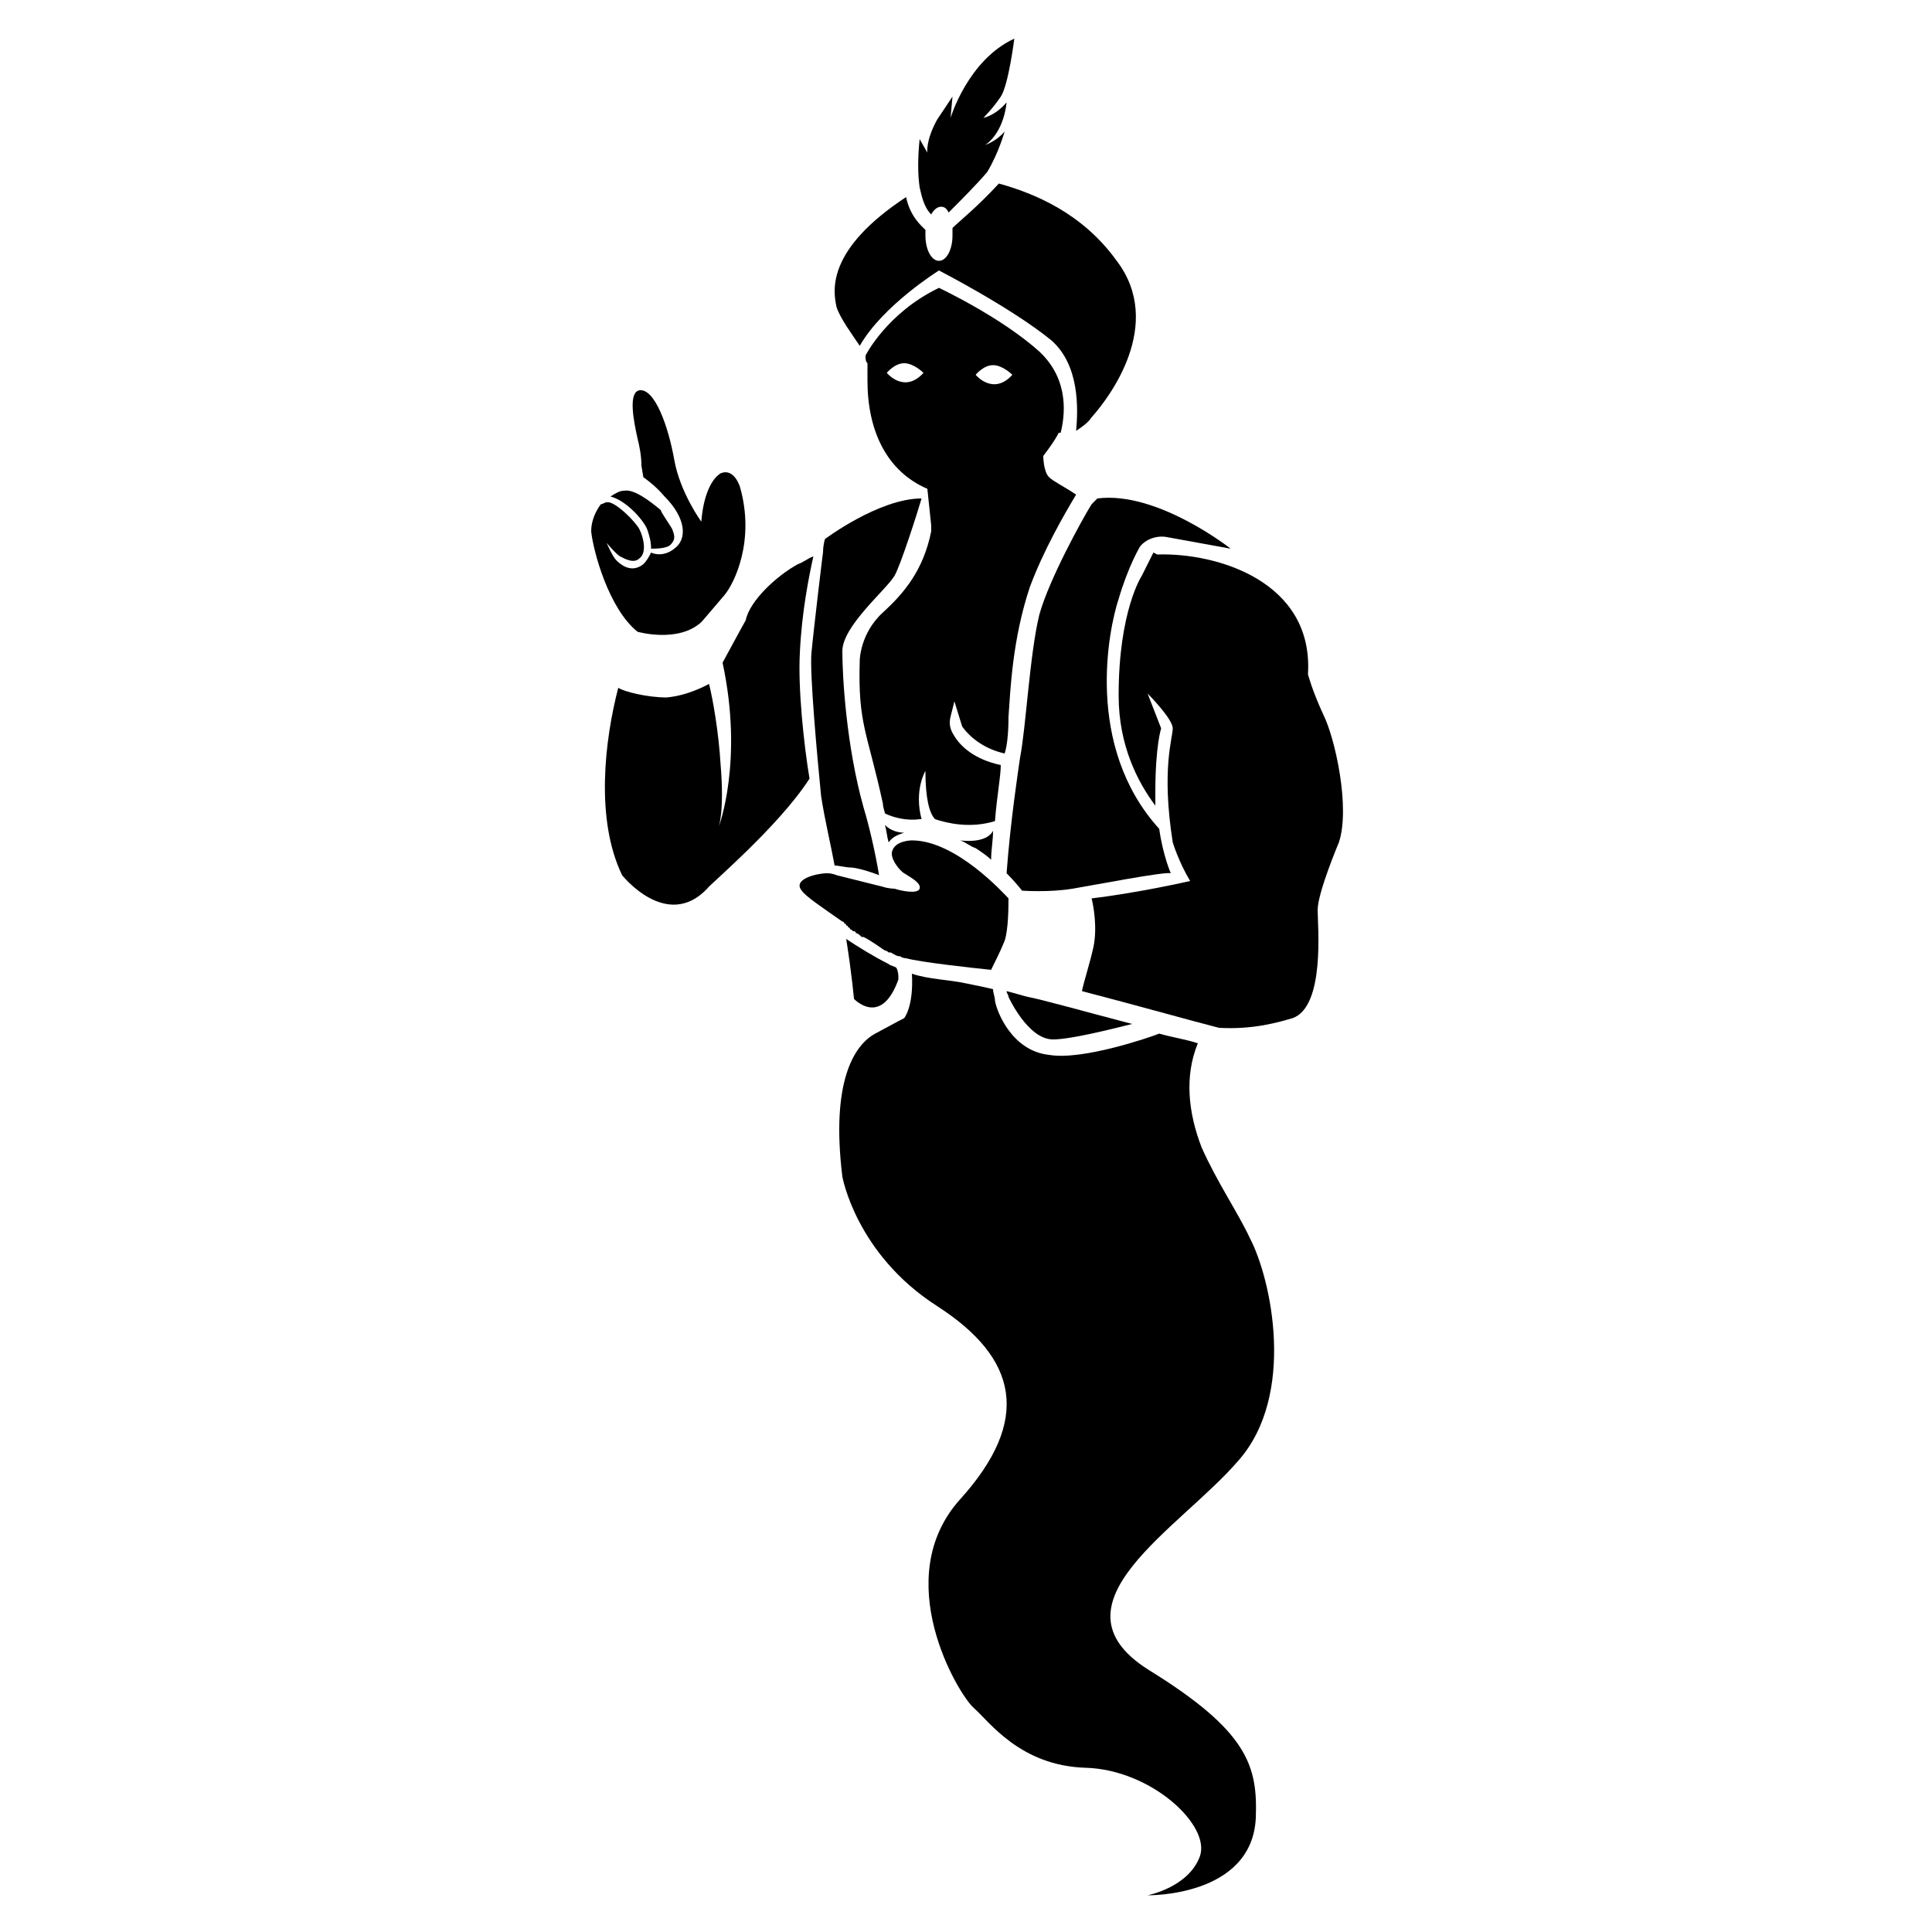 <?xml version="1.0" encoding="UTF-8"?>
<svg xmlns="http://www.w3.org/2000/svg" viewBox="0 0 1200 1200">
 <path d="m592.8 435.6 4.801 15.602c6 8.398 15.602 14.398 26.398 16.801 1.199-3.602 2.398-10.801 2.398-22.801 1.199-16.801 2.398-48 13.199-80.398 8.398-22.801 21.602-45.602 28.801-57.602-7.199-4.801-14.398-8.398-16.801-10.801-3.598-3.602-3.598-13.203-3.598-13.203 3.602-4.801 7.199-9.602 9.602-14.398h1.199c2.398-9.602 6-32.398-13.199-50.398-24-21.602-62.398-39.602-62.398-39.602-32.398 15.602-45.602 42-45.602 42 0 2.398 0 3.602 1.199 4.801v10.801c0 31.199 12 56.398 37.199 67.199l2.398 22.801v2.398 1.199c-4.801 24-16.801 38.398-30 50.398-14.398 13.199-14.398 30-14.398 30-1.199 39.602 4.801 44.398 14.398 88.801 0 2.398 1.199 4.801 1.199 6 4.801 2.398 13.199 4.801 21.602 3.602h1.199c-4.801-18 2.398-30 2.398-30 0 16.801 2.398 26.398 6 30 7.199 2.398 21.602 6 37.199 1.199 1.199-15.602 3.602-27.602 3.602-34.801-16.801-3.602-25.199-12-28.801-18-2.398-3.602-3.602-7.199-2.398-12zm24-208.8c6 0 12 6 12 6-12 13.199-22.801 0-22.801 0s4.801-6 10.801-6zm-66 4.801s4.801-6 10.801-6 12 6 12 6c-12 13.199-22.801 0-22.801 0z"/>
 <path d="m571.2 116.4c1.199 4.801 2.398 12 7.199 16.801 1.199-2.398 3.602-4.801 6-4.801 2.398 0 3.602 1.199 4.801 3.602 7.199-7.199 18-18 24-25.199 7.199-12 10.801-25.199 10.801-25.199-4.801 6-12 8.398-12 8.398 12-8.398 13.199-26.398 13.199-26.398-7.199 8.398-14.398 9.602-14.398 9.602s6-6 10.801-13.199c4.801-7.199 8.398-36 8.398-36-28.801 13.199-39.602 49.199-39.602 49.199l1.203-13.203-9.602 14.398c-7.199 13.203-6 20.402-6 20.402l-4.801-8.398c-1.199 11.996-1.199 21.598 0 29.996v0z"/>
 <path d="m534 214.8c14.398-25.199 49.199-46.801 49.199-46.801s44.398 22.801 69.602 43.199c18 15.602 16.801 43.199 15.602 56.398 3.602-2.398 7.199-4.801 9.602-8.398 10.801-12 45.602-57.602 15.602-97.199-21.602-30-51.602-42-73.199-48-13.199 14.398-25.199 24-28.801 27.602v4.801c0 8.398-3.602 15.602-8.398 15.602-4.801 0-8.398-7.199-8.398-15.602v-3.602c-2.398-2.398-9.602-8.398-12-20.398-49.199 32.398-45.602 57.602-43.199 68.398 2.391 7.199 9.59 16.801 14.391 24z"/>
 <path d="m402 328.8c1.199 3.602 2.398 7.199 2.398 12 2.398 0 9.602 0 12-2.398 3.602-3.602 2.398-6 1.199-9.602-1.199-2.398-7.199-10.801-7.199-12-7.199-6-16.801-13.199-22.801-12-2.398 0-4.801 1.199-8.398 3.602 9.602 2.398 20.402 14.398 22.801 20.398z"/>
 <path d="m496.8 405.6c1.199-26.398 6-49.199 8.398-60-3.602 1.199-6 3.602-9.602 4.801-13.199 7.199-30 22.801-32.398 34.801 0 0-6 10.801-14.398 26.398 13.199 61.199-2.398 102-2.398 102s3.602-9.602 1.199-38.398c-1.199-20.398-4.801-40.801-7.199-50.398-2.398 1.199-13.199 7.199-26.398 8.398-12 0-26.398-3.602-30-6-8.398 32.398-14.398 81.602 2.398 116.4 0 0 27.602 34.801 52.801 8.398 0-1.199 44.398-38.398 63.602-68.398-3.606-21.602-7.203-56.402-6.004-78z"/>
 <path d="m396 392.4s25.199 7.199 39.602-6c0 0 1.199-1.199 14.398-16.801 6-7.199 19.199-33.602 9.602-67.199 0 0-3.602-12-12-8.398-6 3.602-10.801 14.398-12 30 0 0-13.199-18-16.801-38.398-3.602-20.398-12-44.398-21.602-43.199-7.199 1.199-3.602 19.199-1.199 30 1.199 4.801 2.398 10.801 2.398 16.801l1.199 7.199s7.199 4.801 13.199 12c13.199 13.199 14.398 26.398 6 32.398-6 4.801-12 3.602-14.398 2.398-1.199 2.398-2.398 4.801-4.801 7.199-6 4.801-12 2.398-16.801-2.398-2.398-2.398-6-10.801-6-10.801s6 7.199 8.398 8.398c2.398 1.199 8.398 4.801 12 1.199 4.801-3.602 2.398-13.199 0-18-2.398-4.801-15.602-18-20.398-16.801-1.199 0-2.398 1.199-3.602 1.199-3.602 4.801-6 10.801-6 16.801 1.203 12.004 10.805 48.004 28.805 62.402z"/>
 <path d="m523.2 572.4s1.199 0 1.199 1.199c0 0 1.199 0 1.199 1.199 0 0 1.199 0 1.199 1.199 0 0 1.199 0 1.199 1.199 1.199 0 1.199 1.199 2.398 1.199 0 0 1.199 0 1.199 1.199 1.199 0 2.398 1.199 3.602 2.398h1.199c4.801 2.398 9.602 6 13.199 8.398 1.199 0 2.398 1.199 2.398 1.199h1.199c2.398 1.199 3.602 2.398 6 2.398 1.199 1.199 3.602 1.199 3.602 1.199 8.398 2.398 40.801 6 52.801 7.199 2.398-4.801 6-12 8.398-18 2.398-7.199 2.398-21.602 2.398-26.398-2.398-2.398-32.398-36-60-36 0 0-9.602 0-12 6-2.398 4.801 4.801 13.199 7.199 14.398 3.602 2.398 10.801 6 9.602 9.602-1.199 3.602-12 1.199-15.602 0 0.012 0.012-3.59 0.012-7.191-1.188l-28.801-7.199s-2.398-1.199-6-1.199c-6 0-21.602 3.602-15.602 10.801 2.402 3.598 13.203 10.797 25.203 19.195z"/>
 <path d="m504 405.6c-1.199 12 3.602 64.801 6 88.801 2.398 15.602 6 30 8.398 43.199 2.398 0 7.199 1.199 9.602 1.199 3.602 0 12 2.398 18 4.801-2.398-14.398-6-30-9.602-42-10.801-38.398-13.199-81.602-13.199-97.199 0-15.602 27.602-38.398 32.398-46.801 3.602-6 14.398-39.602 16.801-48-26.398 0-60 25.199-60 25.199s-1.199 3.602-1.199 8.398c0-1.199-6 49.199-7.199 62.402z"/>
 <path d="m525.6 583.2c3.602 22.801 4.801 37.199 4.801 37.199s16.801 18 27.602-12v-1.199c0-1.199 0-3.602-1.199-6-1.199-1.199-3.602-1.199-4.801-2.398-9.605-4.801-19.203-10.801-26.402-15.602z"/>
 <path d="m596.4 522c3.602 1.199 6 3.602 9.602 4.801 3.602 2.398 7.199 4.801 9.602 7.199 0-6 1.199-12 1.199-18-2.402 4.801-9.602 7.199-20.402 6z"/>
 <path d="m708 339.6c3.602-4.801 10.801-7.199 16.801-6l39.602 7.199s-45.602-36-82.801-31.199c0 0-1.199 1.199-3.602 3.602-6 9.602-26.398 46.801-32.398 68.398-6 24-8.398 70.801-12 88.801-1.199 8.398-6 39.602-8.398 72 6 6 9.602 10.801 9.602 10.801s16.801 1.199 31.199-1.199c14.398-2.398 57.602-10.801 61.199-9.602 0 0-4.801-10.801-7.199-27.602-46.801-51.602-31.199-124.8-25.199-142.8 5.996-20.398 13.195-32.398 13.195-32.398z"/>
 <path d="m561.6 517.2c-3.602 0-8.398-1.199-12-4.801 1.199 3.602 1.199 7.199 2.398 10.801 2.398-3.598 6-4.801 9.602-6z"/>
 <path d="m822 444c-7.199-15.602-9.602-25.199-9.602-25.199 3.602-57.602-56.398-75.602-93.602-74.398l-2.398-1.199-7.199 14.398s-14.398 21.602-14.398 74.398c0 31.199 12 54 22.801 68.398v-8.398c0-28.801 3.602-39.602 3.602-39.602l-8.398-21.602s15.602 15.602 15.602 21.602-7.199 25.199 0 70.801c0 0 3.602 12 10.801 24 0 0-31.199 7.199-61.199 10.801 1.199 4.801 3.602 18 1.199 30-2.398 10.801-6 21.602-7.199 27.602 32.398 8.398 70.801 19.199 85.199 22.801 21.602 1.199 37.199-3.602 45.602-6 20.398-7.199 15.602-57.602 15.602-67.199 0-10.801 13.199-42 13.199-42 7.191-21.602-2.41-64.805-9.609-79.203z"/>
 <path d="m625.2 615.6c0 1.199 1.199 2.398 1.199 3.602 0 0 12 26.398 27.602 26.398 10.801 0 34.801-6 49.199-9.602-27.602-7.199-57.602-15.602-64.801-16.801-4.797-1.199-8.398-2.398-13.199-3.598z"/>
 <path d="m769.2 907.2c36-40.801 20.398-112.8 7.199-138-7.199-15.602-20.398-34.801-30-56.398-8.398-21.602-10.801-44.398-2.398-64.801-7.199-2.398-15.602-3.602-24-6-6 2.398-48 16.801-68.398 13.199-22.801-2.398-32.398-26.398-33.602-33.602 0-2.398-1.199-4.801-1.199-7.199-4.801-1.199-10.801-2.398-16.801-3.602-10.801-2.398-22.801-2.398-33.602-6 1.199 20.398-4.801 27.602-4.801 27.602s-4.801 2.398-18 9.602c-13.199 7.199-27.602 30-20.398 88.801 0 0 8.398 48 58.801 80.398 50.398 32.398 58.801 70.801 14.398 120-44.398 49.199-1.199 121.2 8.398 129.6 9.602 8.398 28.801 36 69.602 37.199 40.801 1.199 78 36 70.801 55.199s-32.398 24-32.398 24 64.801 1.199 67.199-48c1.199-32.398-4.801-54-67.199-92.398-63.602-40.801 20.398-87.602 56.398-129.6z"/>
</svg>
